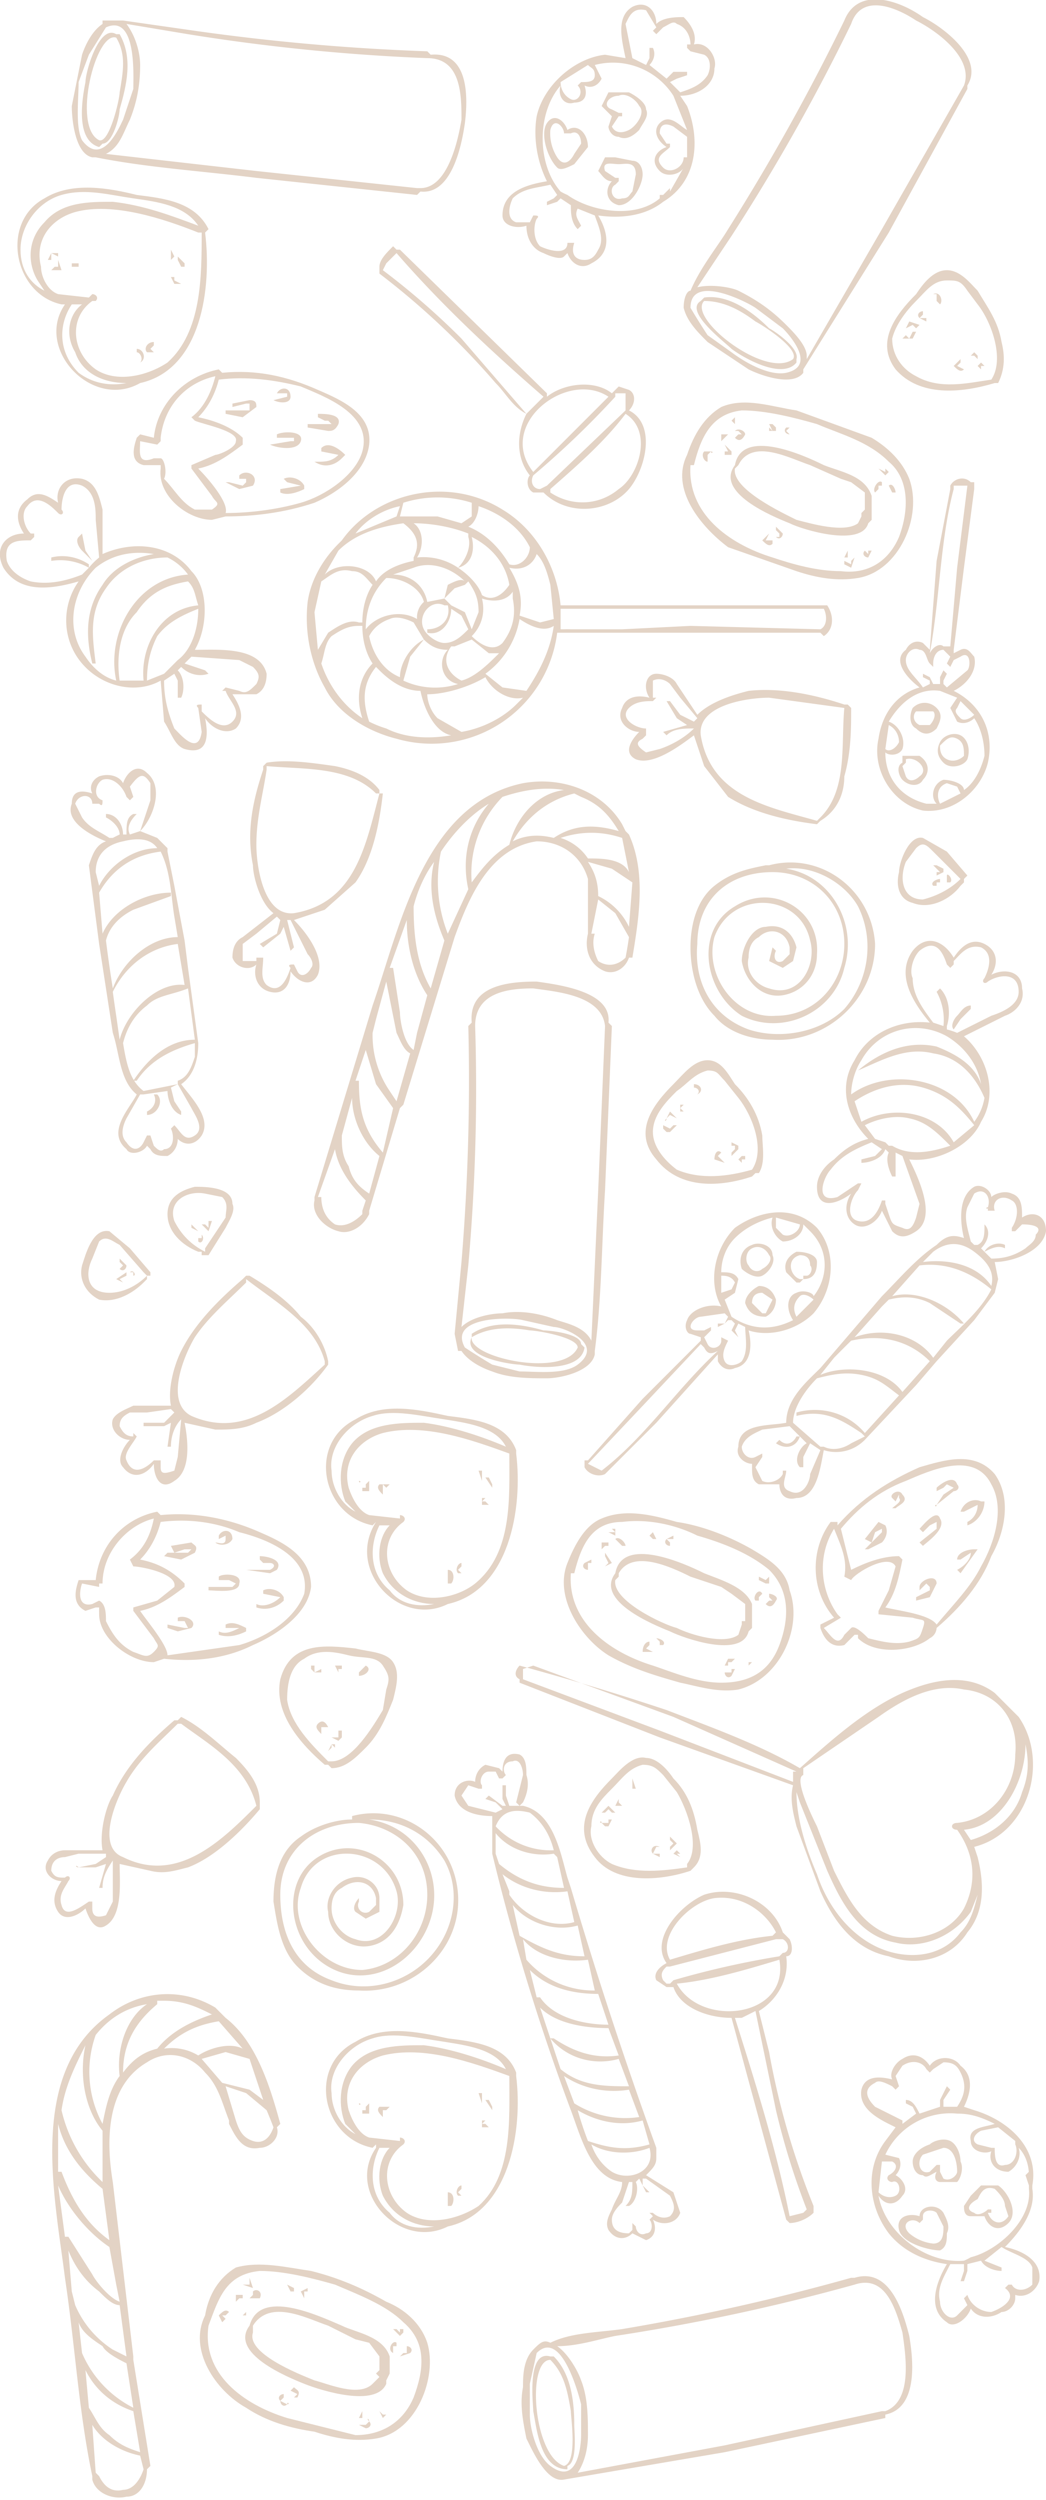 <svg width="306" height="731" fill="none" xmlns="http://www.w3.org/2000/svg"><path d="M299 356c0-3 0-6-3-7-2-1-5 0-6 1 0-2-3-4-5-3-5 3-4 11-3 15-3-1-5-1-8 2-6 4-11 10-16 15l-18 21c-4 4-10 9-10 16-5 1-14 0-14 7-1 3 2 5 4 5v1c0 2 0 4 2 5h6c0 2 1 5 5 4 6 0 7-9 8-14 3 1 8 1 12-3l15-16 6-7 11-12 6-8 1-4-1-5c5 0 14-3 15-9 0-5-4-6-7-4zm-62 75c0 2-2 7-6 5-3-1-1-4-1-6h-1v1c-1 2-4 3-6 2l-2-4 2-3v-1l-2 1c-2 1-4-1-4-3 1-3 4-4 6-5l8-1 5 5c-2 1-4 5-2 7h1v-3l2-4 3 2-3 7zm16-12c-5-6-13-8-20-6v1c8-2 13 1 19 5l1 1-4 2c-3 2-6 2-8 1h-1l-8-7c0-4 3-9 7-13 4-1 8-2 13-1s7 3 11 6l-10 11zm11-12c-5-7-17-8-24-5l4-5a396 396 0 015-5c9-2 17 0 23 6l-8 9zm13-15l-4 5c-5-7-15-9-23-6l8-9 2-2c4-1 8-1 12 1l9 6h1c-5-6-14-10-21-8l8-9c8-1 15 2 21 7-3 6-9 11-13 15zm13-16c-4-6-12-8-20-7l3-3c4-3 8-3 12 0s6 6 5 10zm13-15c0 2-2 3-3 4-3 2-6 3-10 3l-2-2c2-1 4-2 6-1v-1c-2-1-5 0-6 2l-1-1c2-2 3-5 1-7 0 3 0 5-2 6h-1l-1-1c-1-4-2-7-1-10l2-4c3-2 5 1 4 4-1 0 0 1 0 0v1h2c-1-3 2-5 5-3 2 1 2 5 0 8v1h1l2-2c4 0 6 1 4 3z" fill="#E3D3C5"/><path d="M233 420c-1 2-3 3-5 1l-1 1c3 2 6 1 7-2h-1zM36 229c-1-2-4-3-7-2-2 1-3 3-2 5-3-1-6-1-6 3-2 5 5 9 10 11-3 1-4 4-5 7l3 23 4 26c2 6 2 14 7 18-2 4-9 11-3 16 1 2 5 1 6-1l1 1c1 2 3 2 5 2 2-1 3-3 3-5 2 2 5 2 7-1 3-5-3-11-6-15 3-2 5-6 5-12l-3-22-1-8-3-16-2-10v-1l-3-3-5-2c4-4 7-13 2-17-3-3-6 0-7 3zm20 95c1 2 4 6 1 8s-4-1-6-3l-1 1c1 2 1 6-2 6-1 1-2 0-3-1l-1-3h-1l-1 2c-1 2-3 3-5 0-2-2-1-5 0-7l4-7h1l7-1c0 2 1 6 4 7v-1l-2-3-1-4 2-1 4 7zm1-20c-8 0-14 6-18 12h1c4-6 10-9 17-11v4c-1 3-2 6-5 7v1l-10 2c-4-3-5-8-6-14 1-4 3-8 7-11 3-3 7-3 12-5l2 15zm-3-16c-8-1-17 8-19 16l-1-7a431 431 0 01-1-7c4-8 11-13 19-14l2 12zm-3-20l1 6c-8 0-16 7-19 15a400 400 0 01-2-14c1-4 4-7 8-9l11-4v-1c-8 0-17 5-20 12l-1-12c4-7 10-11 18-12 3 6 3 13 4 19zm-5-20c-7 0-14 5-17 11l-1-4c0-5 3-8 8-9 4-1 8-1 10 2zm-2-19v5l-3 9-3 1c-1-2 0-4 2-6h-1c-2 1-2 3-2 6h-1c0-3-2-6-5-6v1c2 1 4 3 4 5a38 38 0 00-2 1h-1c-3-2-6-3-8-6l-2-4c1-3 5-3 5 0h2c1 1 1 0 1-1-3-1-2-5 0-6 3-1 6 2 7 5l1 1 1-1-1-3c3-4 4-4 6-1z" fill="#E3D3C5"/><path d="M45 320c1 2 0 4-2 5v1c3 0 5-4 3-6h-1zM290 285c2-3 2-7-2-9s-7 1-9 4c-3-5-8-7-12-2-5 7 0 15 5 21-9-1-18 3-22 11-5 8-2 17 4 23-4 1-7 3-10 6-3 2-5 5-5 8 0 7 6 5 10 2-2 3-2 7 1 9s7-1 8-4l3 6c2 2 4 2 7 0 6-4 1-15-2-21 8 1 18-4 21-11 5-8 2-19-5-25l12-6c3-1 6-4 5-8 0-5-5-6-9-4zm-21 67l-1 4c-1 3-2 4-4 3-3-1-3-1-4-4l-1-3v-1h-1c-1 3-3 7-7 6s-2-7 0-9l1-2h-1l-6 4c-7 2-4-6-2-8 3-4 7-6 12-8l3 2-2 2-4 1v1c2 0 6-1 7-4l1 1c-1 2 0 5 1 7h1v-7l2 1 5 14zm-8-17h-1l-1-1-3-1-3-4c4-2 9-3 13-2 5 1 8 4 12 8-6 2-12 3-17 0zm18-1c-5-9-18-11-27-6l-2-6c6-4 13-6 20-4s11 6 15 11l-6 5zm8-17c-2-6-8-9-13-11-9-2-17 2-23 7 7-3 14-7 22-5 7 1 12 6 15 13a16 16 0 01-3 7c-6-13-25-16-36-8 0-3 1-7 3-10 5-9 16-12 25-7 5 3 9 8 10 14zm11-27c0 4-5 6-8 7l-10 5a20 20 0 00-3-1v-1c1-3 1-8-2-11l-1 1a17 17 0 012 10l-3-1c-3-4-6-8-6-13-1-2 0-6 2-8 5-4 7 1 8 4l1 1 1-1v-1c2-2 4-5 8-4 4 2 2 7 1 9-1 1 0 2 1 1 3-2 9-3 9 3z" fill="#E3D3C5"/><path d="M284 294c-2 0-3 2-4 3s-2 3-1 4l2-3 3-3v-1zM17 147c-3-2-6-4-9-1-4 3-3 7-1 10-5 0-9 4-6 10 5 8 15 6 22 4-5 7-5 17 1 24s16 9 23 5l1 12c2 3 3 7 6 8 7 2 7-4 6-9 2 3 6 5 9 3 3-3 1-7-1-10h7c2-1 3-3 3-6-2-8-14-7-21-7 4-7 4-18-1-23-6-8-17-9-26-5v-13c-1-4-2-8-6-9-5-1-8 3-7 7zm53 46l4 2c2 2 2 3 1 5-2 2-3 3-5 2l-4-1-1 1h1c1 3 5 6 2 9s-7-1-9-3v-2c-1 0-2 0-1 1l1 7c-1 7-6 1-8-1-2-5-3-9-3-14l3-2 1 2v5h1c1-2 1-6-1-8l1-1c2 2 5 3 8 2l-1-1-6-2 2-2 14 1zm-18 0l-1 1-1 1-2 2-5 2c0-5 1-9 3-13 3-4 7-6 12-8 0 6-2 12-6 15zm6-16c-11 1-17 12-16 22h-7c-1-7 0-15 5-20 4-6 9-8 15-9 2 2 2 4 3 7zm-13-15c-6 1-12 4-15 9-5 7-5 15-3 23h1c-1-8-2-15 3-22 4-6 11-9 18-9a16 16 0 016 5c-15 1-24 17-21 31-4-1-7-4-9-7-6-8-4-19 3-26 5-4 11-5 17-4zm-21-20c4 2 4 7 4 10l1 11a21 21 0 00-3 3v-1c-3-2-7-3-11-2v1a17 17 0 0111 2l-2 2c-5 2-10 3-15 2-3-1-6-3-7-6-1-6 3-6 7-6l1-1v-1H9c-2-2-3-6-1-8 3-4 7 0 9 2 1 1 2 0 1-1 1 0 1 0 0 0 0-3 1-9 6-7z" fill="#E3D3C5"/><path d="M23 157c-1 1 0 3 1 4l3 3s1 0 0 0l-2-3-1-5-1 1zM283 565c5-6 5-14 3-22l-1-3c16-4 22-25 13-38l-7-7c-8-6-18-4-27 0-11 5-21 14-30 22-12-7-26-12-39-17a813 813 0 00-43-13c-1 1-2 3 0 4v1l41 16 39 14c-1 4 0 8 1 12l7 19c4 9 10 17 20 19 8 3 18 1 23-7zm16-41c-2 7-8 12-15 14l-2-3c11-1 18-14 18-25 1 5 1 9-1 14zm-106-18l-40-15v-2-1l3-1 41 15 36 16h-1v3l-39-15zm42 13v-2l22-15c7-5 16-10 25-8 10 1 16 9 15 19 0 10-7 19-17 20-2 0-2 2 0 2 5 7 6 15 2 23-4 7-13 10-21 8-9-3-13-11-17-19l-5-13c-1-2-7-14-4-15zm21 50c-8-4-14-12-17-21-3-7-6-16-6-24l1 3 8 20c4 9 9 19 20 21 8 2 17-2 22-9l2-5c-1 4-2 8-5 11-6 8-17 8-25 4zM100 158l-1 1c-4 4-8 10-9 17-1 9 1 18 5 25 4 8 13 13 21 15a37 37 0 0047-31h77l1 1c3-2 3-6 1-9h-78c-1-11-7-22-17-28-16-10-37-5-47 9zm17-10l-1 3-12 5c3-4 8-7 13-8zm30 40c-3 3-7 0-9-2 3-3 4-7 3-11 3 1 7 1 9-2v2c1 5 0 9-3 13zm-1 3c-3 3-7 7-11 8-4-2-6-6-3-10h1l5-2 5 4h3zm-22-15a6 6 0 00-2 5c-5-3-12-1-15 3 0-6 2-11 6-15 5 0 10 3 11 7zm7-5l-1 4-5 1c-1-5-5-8-10-8l6-2c5-2 11 0 15 4-1-1-3 0-5 1zm6 13c-2 2-4 4-7 4-2 0-5-2-6-4-2-4 2-9 6-7h1c1 4-2 7-6 7v1c4 1 7-3 7-7l3 2 2 4zm-1-5l-4-2-2-2 3-3 3-1 1-1c2 3 3 5 3 9l-2 5-2-5zm-22 2c2-1 5 0 7 1l3 5c-4 2-7 7-7 11-5-2-8-7-9-12 1-2 3-4 6-5zm6 11l4-5c2 2 4 3 7 3-3 3-2 9 3 10a22 22 0 01-16-1l2-7zm21-18c-1-3-4-6-7-8 4-1 5-5 4-9 6 3 10 8 11 14-2 3-5 5-8 3zm-7-8a18 18 0 00-12-3c2-3 2-8-1-10 5 0 11 1 16 3v1c1 3-1 7-3 9zm-35-5c5-5 12-7 19-8 4 3 5 6 3 10v1c-5 1-9 3-11 6-2-5-11-6-15-2l4-7zm-7 18l2-9c3-2 5-4 9-3 3 0 4 2 6 4-2 3-3 7-3 11h-1c-3-1-6 1-9 3l-3 5-1-11zm2 15c1-3 1-6 3-8 3-2 5-3 8-3h1c0 4 1 8 3 11-4 4-5 10-3 16-6-4-10-10-12-16zm19 19a30 30 0 01-5-2c-2-6-2-11 2-16l1 1c4 4 8 6 12 6 1 5 4 12 9 13-6 1-13 1-19-2zm38-7c-4 4-10 7-16 8l-7-4c-2-2-3-5-3-7 5 0 12-2 17-5 2 4 7 7 11 6l-2 2zm3-4l-7-1-5-4a25 25 0 0010-16c3 2 7 4 10 2-1 7-4 13-8 19zm87-24c1 2 1 5-1 6l-38-1-20 1h-14-1a34 34 0 00-2 0h-1v-3-3h77zm-80-7l1 10-4 1-6-2c1-5 0-9-3-14 4 1 7-1 8-4 2 2 3 5 4 9zm-6-11c0 3-3 6-6 5-3-5-7-9-12-11 2-1 3-4 3-6 6 2 12 6 15 12zm-17-13v4l-3 2-7-2h-11l1-4a33 33 0 0120 0zM284 141c-2-2-5-1-6 1v1l-4 21-2 26-2-2c-2-1-4 0-5 2-4 3 0 8 4 11-7 2-11 8-12 15-2 9 4 19 13 21 9 1 17-6 19-14 2-9-2-17-10-21 4-2 7-6 6-10-1-1-2-3-4-2l-2 1v-1l3-24 3-23v-1-1h-1zm-24 71c2 1 3 3 3 5-1 2-3 3-4 2l1-7zm21 20l-6 3c-1-2-1-5 2-6l3 1 1 2zm7-11c-1 4-3 8-6 10 0-2-4-3-6-3-3 1-4 5-2 7h-3c-8-2-12-8-12-15 1 1 4 1 5-1 1-3-1-7-4-8 3-5 8-10 15-9l5 2-2 3 2 4c2 1 4 0 5-1 2 3 3 7 3 11zm-3-12c-1 1-3 2-4 1s-2-2-1-3l1-2 4 4zm-4-17c3-2 3 3 2 4l-6 5-1-1v-1l1-2-1-1-1 2v2h-2l-1-2-2-1v1l2 1v1l-2 1c-2-3-5-5-5-8 0-2 2-4 4-3 2 0 2 3 3 4l1 1v-1c0-2 1-4 3-4l2 2-1 2 1 1 1-2 2-1zm-1-26l-2 23h-2c-1-1-3 0-4 2 3-16 3-33 7-48v-1h4l-3 24z" fill="#E3D3C5"/><path d="M274 207c-2-2-5-2-7 0-1 2-1 5 1 6 2 2 4 2 6 0 1-2 2-4 0-6zm-2 5h-3c-2-1-2-3-1-4h5c1 1 0 3-1 4zM269 221h-3-2v2c-2 1-1 4 0 5 2 2 5 2 6 0 2-2 2-5-1-7zm0 6c-1 1-3 2-4 0l-1-3 1-1a6 6 0 000-1c3-1 7 3 4 5zM281 215c-2-1-5 0-6 2s-1 4 1 6 6 1 7-1c1-3 0-6-2-7zm1 6c-1 1-3 2-5 1s-2-3-2-4c2-2 3-3 5-2s2 3 2 5zM171 429c1 2 4 3 6 2l15-15 18-20v2c1 2 3 3 5 2 5-1 5-7 4-11 6 2 14 0 19-5 6-7 7-18 1-25-7-7-17-5-24 0-6 6-8 16-4 23-4-1-9 1-10 4-1 2 0 4 1 4l3 1v1l-17 17-16 18h-1v1 1zm62-44c-1-2-1-4 1-6 1-1 3 0 4 1l-5 5zm-6-29l7 2c0 2-3 4-5 3l-2-2v-3zm-12 6c3-3 7-5 11-6-1 3 1 6 3 7 3 0 6-2 6-5l2 2c6 6 5 14 1 19 0-1-3-2-5-1-3 1-3 5-1 8-6 3-12 3-18-1l-2-5 3-2 1-4c-1-2-3-2-5-2 0-3 1-7 4-10zm-4 11c1 0 3 0 4 2l-1 2-3 1v-5zm-7 16c-4 0-1-4 1-4l7-1 1 1-1 2h-2v1l2-1 1-1h1l1 1-1 2 2 2-1-2 1-2 2 1c0 3 1 7-1 10-1 1-4 2-5 0s0-4 1-6l-2-1v1c0 2-3 3-4 1l-1-2 2-2v-1l-2 1h-2zm-15 21l16-17 1 1c1 2 2 2 4 1-12 11-21 25-34 35l-4-2 17-18z" fill="#E3D3C5"/><path d="M218 381c1 3 3 4 6 4 2-1 3-3 3-5-1-3-3-4-5-4-2 1-4 3-4 5zm5-3l3 2-2 4h-1l-3-3c0-2 1-3 3-3zM230 372l3 3h1l1-1c3 0 4-2 4-5 0-2-3-3-6-3-2 1-4 3-3 6zm4-5c2 0 3 1 3 3 1 1 0 3-1 3h-1v1h-1c-3-1-4-6 0-7zM217 371c1 1 4 3 6 2s4-4 3-6c0-3-4-4-6-3-3 1-4 4-3 7zm3-6c2-1 4 0 5 2 1 1 0 3-2 4-1 1-3 1-4-1-1-1-1-4 1-5zM225 253h-1c-5 1-10 2-15 6s-7 11-7 18 2 15 7 20c4 5 11 7 17 7 16 1 30-12 30-28-1-16-16-27-31-23zm26 12c5 10 3 22-4 30-7 7-19 9-28 6-11-4-16-14-15-25 0-13 9-21 22-21 12 0 21 9 21 21 0 11-8 21-20 21-12 1-21-12-18-23 5-14 25-13 28 1 2 7-3 17-12 14-4-1-7-5-6-9 0-3 1-5 3-6 3-3 8-2 9 3v2l-2 2c-2 1-3-1-2-3l-1-1-1 4 4 2 3-2 1-4c-1-4-4-7-9-6-4 0-7 6-7 10 1 6 6 11 12 10s10-6 10-12c1-13-13-21-24-14-12 7-9 25 2 32 12 6 27-1 30-14 4-13-4-27-17-29 8-1 17 4 21 11zM103 531v1c-5 0-11 2-15 5-6 4-8 11-8 19 1 6 2 14 7 19s11 7 18 7c16 1 30-12 29-28s-16-27-31-23zm27 13c5 9 3 21-5 29-7 7-18 10-28 6-11-4-15-14-15-25 0-13 10-21 23-21 11 1 20 9 20 21 0 11-8 21-19 22-12 0-22-13-18-24 4-14 24-13 28 1 2 7-4 17-12 14-4-1-7-5-7-9 0-3 1-5 3-6 4-3 9-2 10 3v2l-2 2c-2 1-4-1-3-3v-1c-1 1-2 3-1 4l3 2 4-2v-4c0-4-4-7-8-6-5 1-8 6-7 10 0 6 6 11 12 10s9-6 10-12c0-13-14-21-25-14s-9 25 3 32 26-1 30-14-4-27-18-29c9 0 17 4 22 12zM248 206h-1c-9-3-19-5-28-4-4 1-11 3-15 7l-6-9c-1-2-4-3-6-3-3 0-4 4-2 7-4-1-7 0-8 3-2 4 2 7 5 7-2 2-5 6-1 8 5 2 13-4 17-7l3 9 7 9c8 5 18 7 26 8l1-1c5-3 7-8 7-13 2-7 2-14 2-20l-1-1zm-55 13l-4 1c-3-2-3-3-1-4l1-1v-2c-3 0-8-3-5-6 2-2 5-2 7-2l1-1h-1v-5c2-1 4 0 5 1l3 4 5 6-1 1-4-2-3-4h-1l3 5 3 2-7 2 1 1c2-2 5-2 8-2-3 3-7 5-10 6zm47 20l-1 1c-14-4-31-7-34-25-1-9 14-11 20-11l22 3c-1 11 1 24-7 32zM77 224v1c-3 9-5 18-3 28 0 3 2 11 6 14l-9 7c-2 1-3 3-3 6 1 3 5 4 7 2-1 3 0 7 4 8s6-2 6-6c2 3 6 5 8 1 2-5-3-12-7-16l9-3 9-8c5-7 7-17 8-26h-1v-1c-3-4-8-6-13-7-7-1-14-2-20-1l-1 1zm13 55c1 1 2 3 1 4-1 2-3 3-4 1l-1-2c-1 0-2 0-1 1-1 3-3 8-7 5-2-2-1-5-1-8h-2v1h-4v-5l4-3 6-5 1 1-1 4-5 3 1 1 5-4 1-2 2 7 1-1-2-8h1l5 10zm20-47h1c-4 15-7 32-25 35-9 1-11-14-11-20 0-8 2-15 3-22v-1c11 1 24 0 32 8zM72 373l-1 1c-7 6-14 13-18 21-2 4-4 11-3 16H39c-2 1-5 2-6 4-1 3 2 6 5 6-2 2-4 6-2 8 3 4 7 2 9-1 0 4 2 8 6 5 5-3 4-12 3-17l9 2c4 0 8 0 12-2 8-3 16-10 21-17v-1c-1-5-4-10-8-13-4-5-10-9-15-12h-1zm-20 53l-1 4c-3 1-4 1-4-1v-2h-2c-2 2-6 5-8 0-1-2 2-5 3-7l-1-1v1c-2 0-3-1-4-3 0-2 1-3 3-4h5l7-1 1 1-3 3h-6v1h6l2-1-1 7h1c0-3 1-6 3-8l-1 11zm43-28v1c-11 10-23 22-39 15-8-4-2-18 1-23 4-6 10-11 15-16v-1c9 7 20 13 23 24zM52 503h-1c-7 6-14 13-18 22-2 3-4 11-3 16H19c-2 0-4 1-5 3-2 3 1 6 4 6-2 3-3 6-1 9s6 1 8-1c1 3 3 7 6 5 5-3 4-13 4-18l9 2c4 1 7 0 11-1 8-3 16-11 21-17v-1-1c0-5-3-9-7-13-5-4-10-9-16-12l-1 1zm-19 53l-2 4c-3 1-4 0-4-2v-2h-1c-3 2-7 5-8 1-1-3 1-5 2-7 1-1 0-2-1-1-2 0-3 0-4-2 0-3 2-4 4-4l4-1h8v1l-3 2-5 1c-1-1-1 0 0 0h5l3-1-2 7h1c0-3 1-5 3-8v12zm42-28c-10 10-23 23-39 15-8-3-2-17 1-22 4-7 10-12 15-17h1c8 6 19 12 22 24zM185 2c-5 3-3 10-2 15l-6-1c-9 1-18 9-20 18-1 6 0 13 3 19-6 1-13 3-13 10 0 3 4 4 7 3 0 4 2 7 5 8 2 1 5 2 6 1l1-1c1 3 4 5 7 3 6-3 5-9 2-14 7 1 14 0 19-4 10-6 11-18 7-28l-2-3c5 0 10-3 10-8 1-3-2-8-6-7 1-3-1-6-3-8-2 0-6 0-8 2 0-4-3-7-7-5zm-21 22l8-5c1 1 2 1 2 3s-2 2-4 2l-1 1c2 2 0 5-2 4s-3-3-3-5zm11 49c-1 2-2 3-4 3-3 0-4-2-3-5h-2c0 4-6 2-8 1-2-2-2-6-1-8 1-1 0-1-1-1l-1 2h-4c-3-1-2-5-1-7 3-3 7-3 11-4l2 3-1 1-2 1v1l3-1 1-1 3 2c0 2 0 5 2 7l1-1c-1-2-2-3-1-5l5 2c1 3 3 7 1 10zm26-27h-1c0 3-4 5-6 3-3-3 0-4 2-6v-1h-1l-2-3c0-3 2-3 4-2l4 3v6zm-4-18l4 10c-2-1-5-5-8-2-2 2-1 5 2 7-3 1-5 4-2 7 2 2 6 1 7-1l-4 7v-1s0-1 0 0l-2 2h-1v1c-7 6-20 4-27-1a16 16 0 01-2-1c-7-8-7-23 0-31-1 3 1 6 4 5 3 0 4-2 3-5 2 1 4 0 5-2l-2-4a21 21 0 0123 9zm-8-25l3 5-1 1 1 1 2-2c2-1 3-2 4-1 3 1 4 4 4 6h-1v1l1 1 4 1c2 1 2 4 1 6-2 3-5 4-8 5l-3-3 2-1 3-1v-1h-4l-2 2-5-4c1-1 2-3 1-5h-1v3l-1 2-4-2-2-10c1-2 2-5 6-4z" fill="#E3D3C5"/><path d="M177 46l-2 4c1 1 2 3 4 3-2 2-2 6 2 7 4 0 7-6 7-9 0-2-1-4-3-4l-5-1h-3zm4 2c2 0 5-1 5 3l-1 5c-1 1-1 2-3 2-3 1-4-3-2-4l1-1v-1h-1l-3-2c-1-3 2-2 4-2zM160 36c-2 3 0 10 3 13 1 1 3 0 5-1l4-5c0-4-3-7-6-5-1-3-4-5-6-2zm5 3h2c2-1 3 1 3 3l-2 3c-1 2-3 4-5 1a13 13 0 01-2-8c1-4 4-1 4 1zM178 27l-2 4 3 3-1 3c0 1 1 3 3 3 2 1 4 0 6-2 1-2 3-4 2-6 0-2-3-4-5-5h-6zm9 4c2 2-1 6-3 7s-4 1-5-1l2-3h1v-1h-1l-2-1c-3-1-1-4 2-4 2-1 5 1 6 3zM252 611c-1 6 6 9 10 11l-3 4c-6 8-5 19 1 27 4 5 10 8 17 9-3 5-6 13 0 17 2 2 6-1 7-4 2 3 6 3 9 1 2 0 4-2 4-4v-1c3 1 6-1 7-4 1-6-5-9-10-10 5-5 9-11 8-17v-1c2-11-7-19-17-22l-3-1c2-4 3-9-1-12-2-3-7-3-9 0-2-3-5-4-8-2-2 1-4 4-3 6-4-1-8-1-9 3zm5 30l1-9h3c2 1 1 3-1 4-1 1 0 2 1 2 2-1 3 3 1 4s-4 0-5-1zm45 22v5c-2 2-5 2-6 0h-1l-1 1c4 3-1 6-4 7-3 0-6-2-7-5l-1 1 1 2-3 3c-2 2-5-1-5-4-1-4 1-7 3-11h4v2l-1 3h1l1-3v-2l4-1c1 2 4 3 6 3v-1l-5-2 5-4c3 2 8 3 9 6zm-5-37v1c1 2 0 6-3 6-3 1-3-3-3-5h-1l-4-1c-2-1-1-3 1-4l5-1 5 4zm-17-8c4 0 7 1 11 3-3 1-8 1-7 5 0 3 4 4 6 3-1 3 1 6 5 6 2-1 4-4 3-7 2 2 3 5 3 8v-1l-1 1 1 3v1c1 9-9 18-17 20a15 15 0 01-2 1c-11 1-23-8-25-19 2 3 5 3 7 0 2-2 0-5-2-6 1-1 2-3 1-5l-4-1a21 21 0 0121-12zm-24-9c1-1 3 0 5 1l1 1 1-1-1-3 2-3c3-2 6-1 7 1l1 1 1-1 3-2c3 0 4 1 5 3 2 4 1 7-1 10h-4v-2l2-3-1-1-2 4v2l-6 2c-1-2-2-4-4-4v1l2 1 1 2-4 3v-1l-8-4c-2-2-4-5 0-7z" fill="#E3D3C5"/><path d="M282 645c0 1 0 3 2 3h4c1 3 4 5 7 2s0-9-3-11h-5l-3 3-2 3zm4-2c1-2 2-4 5-3 1 1 3 3 3 5l1 3c-2 3-5 2-6-1h1v-1h-1c-1 1-3 2-4 1-3-1-1-3 1-4zM263 652c1 4 9 6 12 6 2-1 2-3 2-5 1-2 0-4-1-6-2-3-7-2-7 1-3-1-7 0-6 4zm6-2l1-1v-1c0-2 3-2 4-1l2 4c0 2 0 5-3 5a13 13 0 01-7-3c-3-3 1-5 3-3zM267 632c0 2 1 4 3 4 1 1 2 0 4-1-1 2 0 3 1 3h5c1-1 2-4 1-6 0-2-1-5-3-6s-5 0-6 1c-3 1-5 3-5 5zm9-4c3 0 4 4 4 7 0 1-2 3-4 2l-1-2v-1-1h-1l-2 2c-3 1-4-3-2-5l6-2zM115 72c-2 2-4 4-4 6v2a226 226 0 0134 32c3 3 5 7 9 9-3 6-3 13 1 18-1 1-1 4 1 5h3c7 7 19 6 25-1 5-6 8-19 0-23 2-2 2-5 0-6l-3-1-2 2c-5-4-14-3-19 1v-1l-43-42h-1l-1-1zm66 71c-6 5-14 5-20 1v-1c8-7 16-14 22-22 8 5 4 18-2 22zm2-28v5l-23 22-2 1c-2 0-3-2-2-4a260 260 0 0024-23v-1h3zm-5 1l-22 22c-11-14 10-30 22-22zm-19 0l-1 1-4 4-19-22a217 217 0 00-23-20l1-2 3-3c13 15 28 29 43 42zM231 650c2 0 5-1 7-3v-1-1a226 226 0 01-13-45l-3-12c5-3 9-9 8-16 2 0 2-3 1-5l-2-2c-3-9-14-14-23-11-7 3-16 13-11 20-2 1-4 3-3 5l3 2h2c2 6 10 9 17 9l16 59 1 1zm-22-95c8-1 15 4 18 10l-1 1c-10 1-20 4-30 7-4-7 6-17 13-18zm-15 24c-1-2 0-3 1-4h1l31-8h2c2 1 2 4 0 4l-1 1a261 261 0 00-31 7l-1 1h-1l-1-1zm4 1c10-1 20-4 30-7 3 17-23 20-30 7zm17 10h2l4-2 6 29a217 217 0 009 29l-1 1-4 1c-4-20-10-39-16-58zM147 518l-1-1-4-1c-2 1-3 3-3 5-2-1-6 0-6 4 1 5 7 6 11 6v11c6 25 14 51 23 75 3 8 6 20 15 21 0 3-2 5-3 8-1 2-2 4-1 6 2 3 5 3 7 1l4 2c3-1 3-4 2-6 3 2 7 1 8-2l-2-6-8-5c2-2 3-3 3-5v-2-1a1335 1335 0 01-25-76l-1-3c-2-7-4-19-13-21h-1l1-1c1-2 2-5 1-8 0-2 0-5-2-6-4-1-5 2-5 5zm49 124c1 2 2 4 0 6-2 1-4 0-5-1h-1l1 1-1 1c1 1 1 4-1 4-2 1-3-1-3-2l-1-1v2l-1 1c-3 0-5-1-5-4 0-2 2-4 3-5l2-6h1c0 3 0 5-2 7h1c2-1 3-5 2-7l1-1 2 4h1l-2-2v-2h1l7 5zm-17-7c-3-2-5-5-6-8 5 3 12 3 17 1 2 7-6 10-11 7zm11-8s-1 0 0 0c-7 2-12 1-18-1a101 101 0 01-3-9c5 3 12 5 19 3l2 7zm-3-8a28 28 0 01-19-4l-3-8c6 4 13 5 19 4l3 8zm-3-9c-7 0-14 0-20-5l-3-9c5 6 13 8 20 6l3 8zm-3-9c-7 1-13-1-19-5h-1l-3-9c5 5 14 6 20 6l3 8zm-3-9c-7 0-16-2-20-8h-1l-2-8c5 5 12 7 20 7l3 9zm-4-10a26 26 0 01-20-9l-1-6c4 5 12 7 19 6l2 9zm-3-10c-7 0-12-2-19-6l-2-9c4 5 12 8 19 6l2 9zm-3-10c-7 2-15-2-19-8v-1l-2-5c5 4 12 6 19 5l2 9zm-3-10c-7 0-13-2-19-7l-1-3v-1-5c4 5 11 7 17 6l1 1 2 9zm-10-22c4 3 6 7 7 11a22 22 0 01-17-7c2-5 6-5 10-4zm-2-11l-2 8 1 1h-3l-1-3v-3h-1v4l1 2h-1l-4-3-1 1 3 1 2 2-2 1-8-2-2-3 2-3 3 1h1v-1c-1-1 0-4 2-4h2l1 2h1l1-1c-1-1-1-4 2-4 2-1 3 2 3 4zM153 229c-29 6-36 42-44 65l-17 56v1c-1 4 3 8 7 9 3 1 7-1 9-5v-1l9-30 1-1 15-49c4-11 10-26 24-28 7 0 13 4 15 11v16c-1 4 0 9 5 11 3 1 6-1 7-4h1c2-12 4-25-1-36l-1-1-1-2c-6-10-18-14-29-12zm-47 125v1c-2 2-5 4-8 3-3-2-4-5-4-8h-1l5-14c1 6 5 11 9 15l-1 3zm5-16l-3 11c-3-2-5-4-6-8-2-3-2-6-2-9l3-11c0 6 3 13 8 17zm4-14l-3 13c-6-7-7-13-7-21h-1l3-9 3 10 5 7zm5-16l-4 14-2-3a29 29 0 01-5-17l1-4 3-11 3 15c1 2 2 5 4 6zm2-6l-1 5c-3-2-4-9-4-11l-2-13h-1l5-14c0 8 2 16 6 22l-3 11zm8-27l-4 14c-4-7-5-15-5-24 1-4 3-9 6-13-2 8 0 16 3 23zm1-2a42 42 0 01-2-24c4-6 9-11 14-14-6 7-8 16-6 25l-6 13zm52 7c-2 2-5 3-8 1-1-2-2-5-1-8h-1l2-10 5 4 4 7a117 117 0 01-1 6zm2-22l-1 13a19 19 0 00-9-9c0-4-1-7-3-10l7 2 6 4zm-3-13l2 10c-2-4-8-4-12-4a15 15 0 00-8-6c6-2 12-2 18 0zm-12-12c5 2 8 5 11 10-7-2-13-2-19 2-4-1-8-1-12 1 4-7 10-12 18-14l2 1zm-5-2c-8 1-14 8-16 16-5 3-8 7-11 11a32 32 0 019-25c6-2 12-3 18-2zM32 589c-24 17-16 53-13 77 3 20 4 39 8 58v1c1 4 6 6 10 5 4 0 6-4 6-8l1-1-5-31v-1l-6-51c-2-12-2-28 10-35 6-4 13-2 17 3 4 4 5 9 7 14v1c2 4 4 8 9 7 3 0 6-3 5-6l1-1c-3-11-7-24-16-31l-1-1-2-2c-10-6-22-5-31 2zm10 133c-1 3-3 6-6 6-4 1-6-2-7-4l-1-1-1-14c3 5 9 8 14 9l1 4zm-3-17l2 12c-3-1-6-2-9-5-3-2-4-5-6-8l-1-11c3 6 8 10 14 12zm-2-14l2 13a32 32 0 01-15-16l-1-9c1 3 4 5 7 7 1 2 5 4 7 5zm-2-17l2 15-4-2a29 29 0 01-11-13l-1-4-1-12c2 5 5 9 9 12 2 2 4 4 6 4zm-1-6l1 5c-3-1-7-6-8-8l-7-11h-1l-2-15c3 7 9 14 15 18l2 11zm-4-28l2 15c-7-5-11-12-14-20h-1v-14c2 8 7 14 13 19zm0-2a42 42 0 01-12-21c1-7 4-13 7-19-2 9 0 19 5 25v15zm50-16c-1 3-3 5-6 4s-4-3-5-6l-3-10 6 2 6 5a136 136 0 012 5zm-7-20l4 12-4-3-8-2-6-7 7-2 7 2zm-9-11l7 8c-4-2-10 0-13 2a15 15 0 00-10-2c5-5 10-7 16-8zm-16-6c6 0 10 2 14 4-6 2-12 5-16 10-4 1-7 3-10 7 0-9 4-15 10-20v-1h2zm-5 1c-6 4-9 13-8 21-3 4-4 9-5 14a32 32 0 01-2-26c4-5 9-8 15-9zM176 444c-5 2-8 8-10 13-4 10 4 22 12 27 7 4 14 6 21 8 5 1 11 3 17 2 12-3 19-18 15-29-1-6-6-9-11-12-7-4-15-7-22-8-7-2-15-4-22-1zm28 5c7 2 15 5 21 10 6 6 6 14 3 22s-9 11-17 11c-7 0-14-3-20-5-13-4-25-13-24-27h1c2-8 5-15 14-15 8-1 16 1 22 4z" fill="#E3D3C5"/><path d="M180 460c-6 8 11 15 16 17 4 2 21 8 23 0l1-1v-2-5c-2-5-9-7-14-9-6-3-24-11-26 0zm22 1l9 3 3 2 4 3v5h-1v1l-1 3c-4 3-14 0-18-2-4-1-19-8-18-14l1-1v-1c4-7 15-2 21 1zM214 488v1h-2c0 1 1 2 2 1l1-2h-1zM213 485l-1 2h1v-1h1l1-1h-2zM219 486v1l-1-1c0-1 0-1 0 0l1 1 1-1h-1zM180 450l1 1 1 1h-2 3c0-1-2-3-3-2zM176 451v2l1-1h1v-1h-2zM179 447l1 1h-2l2 1v-2h-1zM177 455l1 2-1 1 2-1-2-3v1zM171 457c-1 1 0 2 1 2s1 0 0 0v-2h1v-1l-2 1zM190 449l1 1h-1 2l-1-2-1 1zM195 450c-1 1 0 2 1 2v-1l-1-1h2v-1l-2 1zM192 479l1 1v1h-1 2c1-1-1-2-2-2zM188 483h3l-2-1 1-1v-1c-1 0-2 1-2 3zM225 466v1l1 1h-1l-1 1c1 1 2 1 3-1 1-1-1-2-2-2zM221 468h1v-1l1-1c-1-2-3 1-2 2zM224 462l-2-1v1l2 1h1v-2l-1 1zM211 119c-5 3-8 8-10 14-5 10 4 21 12 27l20 7c6 2 12 3 18 2 12-2 19-18 15-29-2-5-6-9-11-12l-22-8c-7-1-15-4-22-1zm28 5c7 3 15 5 21 11 6 5 6 14 3 22-3 7-9 11-17 10-7 0-14-2-20-4-13-4-25-13-24-27h1c2-8 5-15 14-16 7 0 15 2 22 4z" fill="#E3D3C5"/><path d="M215 136c-6 8 11 15 16 17 4 2 21 7 23 0l1-1v-3-4c-2-6-9-7-14-9-6-3-24-11-26 0zm22 0l9 4 3 1 4 3v5l-1 1v1l-1 2c-4 3-14 0-18-1-4-2-19-9-18-15l1-1c4-8 15-2 21 0zM249 164v1l-2-1v1l2 1 1-3-1 1zM248 161l-1 2h1v-2h2-2zM254 161v1l-1-1c-1 1 0 2 1 2l1-2h-1zM215 126h1l1 1h-1l-1 1c1 1 2 1 3-1 0-1-2-2-3-1zM211 127v2l1-1 1-1c0 1 0 0 0 0h-2zM214 123l1 1h-2 2v-2l-1 1zM212 130l1 2h-1v1h2v-1l-2-2s-1 0 0 0zM206 132c-1 1 0 3 1 3v-1-1l1-1c0 1 1 0 0 0h-2zM225 124l1 2-1-1v1h2v-1l-1-1h-1zM230 125c-1 1 0 2 1 2l-1-1 1-1h1-2zM227 155l1 1v1h-1c1 1 2 0 2-1l-2-2v1zM223 158c1 1 2 2 3 1v-1h-2l1-2-2 2zM260 142l1 2h-2 3c0-1-1-3-2-2zM256 144l1-1v-1h1v-1c-1-1-3 2-2 3zM259 137v1l-2-1s-1 0 0 0l2 2 1-1-1-1c0-1 0 0 0 0zM69 663c-5 3-8 8-9 14-5 10 3 22 12 27 6 4 13 6 20 7 6 2 12 3 18 2 12-2 18-18 15-28-2-6-7-10-12-12-7-4-14-7-22-9-7-1-15-3-22-1zm29 5c7 3 15 6 20 11 7 6 6 14 3 22-3 7-9 11-17 11l-20-5c-13-4-25-13-23-27 3-8 5-15 15-16 7 0 15 2 22 4z" fill="#E3D3C5"/><path d="M73 680c-6 8 11 15 16 17s21 7 24 0v-1l1-2v-5c-2-6-10-7-14-9-7-3-24-11-27 0zm23 0l8 4 4 1 3 4v4l-1 1 1 1-2 2c-4 4-13 0-17-1-5-2-20-8-18-14v-2c5-8 16-2 22 0zM108 708l-1 1h-1-1l2 1c1 0 2-1 1-2 0-1-1-1 0 0zM106 705l-1 2h1v-2h0zM113 706h-1l-1-1 1 2 2-2-1 1zM74 670v1h0l-1 1h3c1-2-1-3-2-2zM69 671v2l1-1h1v-1h-2zM73 667v1h-1-1l3 1-1-3v1zM70 674l2 2-1 1c-1 0-1 0 0 0h1v-1l-2-2zM64 677l1 2 1-1-1-1h1l1-1c-1-1-2 0-3 1zM84 668l1 2h-2 3v-1l-2-1s-1 0 0 0zM88 670l1 2v-1-1h1v-1l-2 1zM85 699l2 1-1 1h-1 2c1-2 0-2-1-3l-1 1zM82 702c0 1 1 2 2 1 1 0 0-1 0 0l-2-1 1-1v-1c-1 0-2 1-1 2zM119 686c-1 0-1 0 0 0v2h-1l-1 1 3-1c1-1 0-2-1-2zM115 688v-1-1h1v-1c-1-1-3 2-1 3zM117 681v1l-1-1h-1l2 2 1-1v-1h-1zM197 317c-6 6-12 14-5 22 7 9 19 8 28 5l1-1h1c2-3 1-8 1-11-1-6-4-11-8-15-2-3-4-7-8-7s-7 4-10 7zm15-1l4 5c4 5 8 15 4 21-7 2-15 3-22 0-4-3-7-7-7-11 0-5 4-9 7-12 3-2 5-5 9-6 3 0 3 1 5 3z" fill="#E3D3C5"/><path d="M214 335h1v1l-1 1v1l2-2v-1l-2-1v1zM209 339l3 1-1-1-1-1 1-1c-1-1-2 0-2 2zM217 338l-1 1 1 1c1 0 1 0 0 0v-1h1v-1h-1zM197 329l-1 1-2-1v1l1 1h1l2-2h-1zM196 325l-1 2c-1 1 0 1 0 0l1-1 2 1-2-2zM199 325h1l-1-1 1-1h-1v2zM203 317v1c1 0 2 1 1 2 0 0 0 1 0 0 2-1 1-3-1-3zM179 520c-6 6-12 14-5 23 6 8 19 7 28 4l1-1c3-3 2-7 1-11-1-6-3-11-7-15-2-3-5-6-8-6-4-1-8 4-10 6zm15-1l4 5c3 5 7 16 3 21v1c-7 1-15 2-22-1-4-2-7-7-6-11 0-5 3-8 6-11s5-6 9-7c3 0 4 1 6 3z" fill="#E3D3C5"/><path d="M196 538l1 1-1 1v1l2-2-1-1-1-1v1zM191 542l2 1v-1h-2l1-2h1c-2-1-3 1-2 2zM198 541l-1 1 2 1-1-1h1l-1-1zM178 532v1h-2c0-1-1 0 0 0l1 1h1l1-2h-1zM178 528l-2 2h1l1-1 1 1h1l-2-2zM180 528h2l-1-1v-1l-1 2zM185 520v3h1l-1-3zM104 482c-9-1-19-2-22 9-2 10 6 19 13 25h1l1 1c4 0 7-3 10-6 4-4 6-9 8-14 1-4 2-8 0-11s-7-3-11-4zm9 12l-1 6c-3 5-9 15-15 15h-1c-5-5-11-11-12-18 0-5 1-10 5-12 4-3 9-2 13-1s8 0 10 3 2 4 1 7z" fill="#E3D3C5"/><path d="M99 506v2h-2c0-1 0 0 0 0l2 1 1-1v-2h-1zM93 504c-1 1 0 2 1 3v-2h2c-1-2-2-2-3-1zM98 510h-1l-1 2 1-1v-1l1 1v-1zM94 488l-2 1v-2h-1v1l1 1h2v-1zM96 486h-2 2v2c0 1 0 1 0 0v-2zM98 487l1 2s1 0 0 0v-1h1v-1h-2zM107 487s-1 0 0 0l-2 2v1c2 0 4-2 2-3zM268 86c-6 6-12 14-6 22 7 8 19 7 29 4h1c2-4 2-8 1-12-1-6-4-10-7-15-2-2-5-6-9-6s-7 4-9 7zm15-1l3 4c4 5 8 16 4 22-7 1-15 3-22-1-4-2-7-6-7-11 1-4 4-8 7-11s5-6 9-6c3 0 4 0 6 3z" fill="#E3D3C5"/><path d="M284 104h1l1 1-1 1c-1 0-1 0 0 0l1-1v-1l-1-1-1 1zM279 107c1 1 2 2 3 1 0 0 0-1 0 0l-2-1 1-1v-1l-2 2zM287 106l-1 1 2 2-1-1v-1h1l-1-1zM267 97l-1 2-1-1-1 1h3l1-2h-1zM266 94l-1 2 2-1 1 1 1-1-3-1zM269 93l2 1v-1h-2l1-1v-1c-1 0-2 1-1 2zM273 86h1v2l1 1c1-1 0-4-2-3zM104 415c-14 7-10 28 5 31l1-1c-9 14 7 31 21 24 18-4 22-28 20-44v-1c-3-8-12-9-20-10-9-2-19-4-27 1zm23 54c-5 1-10 0-13-4-6-5-6-13-3-19h3c-3 3-4 9-2 14 3 6 9 9 15 9zm12-6c-5 4-14 6-20 2-7-5-8-15-1-20 1-1 0-2-1-2v1l-9-1c-3-1-5-5-6-8-2-8 3-14 10-16 12-3 26 2 37 6 0 13 1 29-10 38zm-9-48c6 1 15 2 18 8-7-3-16-6-24-7-7 0-16 0-21 6-4 5-4 12-2 17l3 3c-4-2-7-7-7-12-1-7 5-14 12-16 6-2 14 0 21 1z" fill="#E3D3C5"/><path d="M107 434v1h-1v1h2v-3l-1 1zM105 431v2c0 1 1 0 0 0v-2h3-3zM111 434c-1 1 0 2 1 3v-3l1 1 1-1h-3zM142 432l2 3h-1c-1 0-1 0 0 0h1v-1l-1-2h-1z" fill="#E3D3C5"/><path d="M140 430l1 3v-1-2h3-4zM141 438v2h2l-1-1h-1l1-1h-1zM131 460v3h1c1-1 1-4-1-4v1zM134 460h1l-1-1 1-1v-1c-1 0-2 2-1 3zM104 597c-14 7-10 28 5 31l1-1v1c-9 13 7 30 21 23 18-4 22-28 20-44v-1c-3-8-12-9-20-10-9-2-19-4-27 1zm23 54c-5 1-10 0-13-4-6-5-6-13-3-19h3c-3 3-4 9-2 14 3 6 9 9 15 9zm13-6c-6 4-15 6-21 2-7-5-8-15-1-20 1-1 0-2-1-2v1l-9-1c-3-1-5-5-6-8-2-8 3-14 10-16 12-3 26 2 37 6 0 13 1 29-9 38zm-10-48c6 1 15 2 18 8-7-3-16-6-24-7-7 0-16 0-21 6-4 5-4 12-2 17l3 3c-4-2-7-7-7-12-1-7 5-14 12-16 6-2 14 0 21 1z" fill="#E3D3C5"/><path d="M107 616v1h-1v1h2v-3l-1 1zM105 613v2c0 1 1 0 0 0v-2h3-3zM111 616c-1 1 0 2 1 3v-2h1l1-1h-3zM142 614l2 3h-1c-1 0-1 0 0 0h1v-1l-1-2h-1z" fill="#E3D3C5"/><path d="M140 612l1 3v-1-2h3-4zM141 620v2h2l-1-1h-1l1-1h-1zM131 642v3h1c1-1 1-4-1-4v1zM134 642h1l-1-1 1-1v-1c-1 0-2 2-1 3zM263 255c-1 4 0 8 4 9 5 2 11-1 14-5l1-1v-1l1-1-6-7-7-4c-4-1-7 7-7 10zm10-6l8 8c-3 3-7 5-11 6-6 0-7-6-5-11l3-4c2-2 3-1 5 1z" fill="#E3D3C5"/><path d="M277 256v2h1c1-1-1-3-1-2zM273 259h1v-1h1v-1c-1 0-3 1-2 2zM273 253l2 2h-1v1l2-1v-1l-2-1h-1zM57 347c-4 1-8 3-8 8s4 9 9 11h1v1h2l5-8c1-2 3-5 2-7 0-5-8-5-11-5zm9 9l-6 9v1c-4-2-7-5-9-9-2-6 4-9 9-8l5 1c2 2 1 4 1 6z" fill="#E3D3C5"/><path d="M59 361v1h-1v1c1 1 2-1 1-2zM56 358v1l2 1-2-2zM61 357v2l-1-1h-1l2 2 1-3h-1zM24 370c-1 4 1 8 5 10 5 1 10-2 13-5l1-1v-1h1v-1l-6-7-6-5c-5-1-7 7-8 10zm11-6l7 8 1 1c-3 3-7 5-11 5-7 0-7-6-5-10l2-5c2-2 4 0 6 1z" fill="#E3D3C5"/><path d="M38 372h1v1s0 1 0 0c1 0 0-2-1-1zM34 374l2 1c0-1 0-1 0 0l-1-1 2-1v-1l-3 2zM35 369l1 1-1 1c0-1 0 0 0 0 1 1 2 0 2-1l-2-2v1zM138 299l-1 1a644 644 0 01-2 69l-2 21 1 5h1c2 3 6 5 9 6 5 2 11 2 16 2 4 0 13-2 14-7v-1c2-15 2-31 3-47l2-48-1-1c1-9-14-11-21-12-8 0-20 1-19 12zm31 100c-4 3-12 2-17 2l-8-2a186 186 0 01-8-5c-5-9 13-9 17-8l9 2c3 0 15 5 7 11zm-13-110c7 1 20 2 21 11l-2 48-2 44c-2-4-7-5-10-6-5-2-11-3-16-2-3 0-9 1-12 4l2-18a584 584 0 002-70c0-10 10-11 17-11z" fill="#E3D3C5"/><path d="M138 390v1c-3 6 12 8 14 8 5 1 18 2 19-5l-1-1c0-3-9-4-11-4-7-2-15-3-21 1zm17-1c2 0 14 2 14 5-4 9-32 3-31-3 5-3 11-3 17-2zM247 6a638 638 0 01-34 61c-3 5-8 11-11 18-1 0-2 2-2 5 1 4 4 7 7 10l12 8c4 2 13 5 16 1v-1l25-40 23-42v-1c5-8-7-17-13-20-7-5-19-9-23 1zm-17 103c-5 1-12-3-16-6l-7-5a194 194 0 01-5-8c0-10 16-2 19 0l8 6c2 2 10 11 1 13zM268 6c6 3 17 11 14 19l-24 42-22 38v-1c0-3-4-7-6-9-4-4-8-7-14-10-2-1-8-2-12-1l10-15a582 582 0 0035-62c3-9 13-5 19-1z" fill="#E3D3C5"/><path d="M206 87l-1 1c-5 3 7 12 9 14 4 3 15 9 19 4v-1c1-3-6-8-8-9-5-5-12-10-19-9zm15 7c2 1 13 8 11 11-8 6-31-12-26-17 6 0 11 3 15 6zM250 666h-1a639 639 0 01-67 15c-7 1-15 1-21 4-2-1-3 0-5 2-3 3-3 8-3 11-1 5 0 10 1 15 2 4 6 13 11 12l47-8 47-10v-1c10-2 8-17 7-23-2-8-6-20-16-17zm-89 55c-4-3-6-11-6-15v-9l2-9c7-7 12 11 13 15v9c0 3-1 15-9 9zm103-39c1 7 3 20-5 23h-1l-46 10-43 8c2-3 3-7 3-11 0-5 0-11-2-16-1-3-4-8-7-10 6 0 12-2 17-3a600 600 0 0070-15c9-3 12 7 14 14z" fill="#E3D3C5"/><path d="M162 689h-1c-7-2-5 14-5 16 1 5 2 17 10 17v-1c3-1 2-10 2-12 0-7-1-15-6-20zm5 16c0 2 2 15-2 16-9-3-11-31-4-31 4 4 5 9 6 15zM126 16l-1-1a643 643 0 01-68-6L36 6h-6v1c-3 2-5 6-6 9l-3 15c0 4 1 14 6 15h1c15 3 31 4 47 6l47 5 1-1c9 1 12-13 13-20 1-8 1-21-10-20zM24 41c-2-4-1-12-1-17l3-8 5-8c9-4 8 14 8 18l-3 9c-1 2-6 14-12 6zm111-6c-1 6-4 20-12 20h-1l-47-5-44-5c4-2 5-6 7-10 2-5 3-10 3-16 0-3-1-8-4-12l18 3a583 583 0 0070 7c10 0 10 11 10 18z" fill="#E3D3C5"/><path d="M35 10h-1c-5-3-9 11-9 14-1 5-3 17 4 19l1-1c3 0 5-8 5-10 2-7 4-15 0-22zm0 17c0 2-3 15-6 14-8-4-1-32 5-30 3 5 2 10 1 16zM243 445c-6 8-6 20 1 28l-4 2v1c1 3 3 6 7 5l2-2 1-1h1v1c5 5 16 4 21 0 2-1 2-3 2-3 7-6 13-13 16-21 4-7 6-17 1-24-6-7-15-4-22-2-9 4-17 9-24 17v-1h-2zm22-12c7-3 20-9 25 1 4 7 1 17-3 24-3 6-8 11-13 17-2-3-11-4-15-5 3-4 4-9 5-14l-1-1c-5 0-10 2-14 4l-3-12c5-6 11-11 19-14zm-18 28l2 1c1-2 11-8 13-4l-2 7-3 6v1l10 1c3 1 4 0 3 3s-1 3-4 4c-4 1-8 0-12-1-1-1-4-4-5-3l-2 2c-2 4-4 0-6-2l5-3-1-1c-5-7-6-17-1-25 2 5 4 9 3 14z" fill="#E3D3C5"/><path d="M269 464v1l2-2 1 1v1l-4 2v1l4-1 2-4c0-3-5-1-5 1zM253 450l2 1 1-3 2-1v1l-5 5h1l4-2c1-1 2-3 1-5l-2-1-4 5zM269 447l1 1 2-2 2-1v2l-5 4 1 1c1-1 7-5 5-8-1-3-5 2-6 3zM261 438l1 1 1-2v1c1 1-1 2-2 3h1c1-1 4-2 2-4-1-2-4 0-3 1zM280 456h1l3-2c0 2-2 4-4 5l1 1 5-7h-1c-2 0-5 1-5 3zM281 442h1l4-2c0 2-1 4-3 5v1c3-1 5-4 5-7h-1c-2-1-5 0-6 3zM274 436l2-1 1-1 2 1-3 2-2 3c-1 0 0 1 0 0l5-4c1 0 2-1 1-2-1-3-5 0-6 1v1zM46 442c-10 2-17 10-18 20h-5c-1 3-2 7 2 9l3-1h1a55 55 0 000 2c0 7 9 14 16 14l3-1c9 1 18 0 26-4 7-3 16-9 17-17 0-9-8-13-15-16-9-4-19-6-29-5l-1-1zm24 6c8 2 21 7 19 18-3 8-12 13-19 15l-21 3c0-3-6-10-8-13 5-1 9-4 13-7v-1c-4-4-8-6-13-7 3-3 5-7 6-11 8-1 16 0 23 3zm-32 8l1 2c2 0 13 2 12 6l-5 4-7 2v1l6 8c1 2 2 2 0 4s-3 1-6 0c-4-2-6-5-8-9 0-2 0-5-2-6l-2 1c-4 1-4-3-3-6l5 1v-1h1c0-9 7-17 15-19-1 5-3 9-7 12z" fill="#E3D3C5"/><path d="M52 473v1h2l1 2h-1l-5-1v1l3 1 4-1c2-2-2-4-4-3zM50 452l1 2 3-1h2l-1 1h-6l-1 1 5 1 4-2c1-2 0-2-1-3l-6 1zM64 461v1h3l2 1-1 1h-7v1c2 0 9 1 9-2 1-3-5-3-6-2zM64 449v1l2-1v1c0 2-2 1-3 1s-1 0 0 0c1 1 4 1 5-1 0-3-3-3-4-1zM66 475v1h4c-2 1-4 2-6 1v1c3 1 6 0 8-1v-1c-2-1-4-2-6-1zM77 465v1l5 1c-2 2-5 3-7 2v1c3 1 6 0 8-2v-1c-1-2-4-3-6-2zM76 456l1 1h2c1 0 2 1 0 2h-7l7 1 2-1c2-3-3-4-5-4v1zM64 108c-10 2-18 10-19 20l-4-1-1 1c-1 3-2 7 2 8h5v1c-1 8 8 15 15 15l4-1c8 0 17-1 26-4 7-3 15-9 16-17 1-9-8-13-15-16-9-4-18-6-28-5l-1-1zm24 5c7 3 21 8 18 19-2 7-11 13-18 15s-15 3-22 3c1-3-5-10-8-13 5-1 9-4 13-7v-2c-3-3-8-5-13-6 3-3 5-7 6-11 8-1 16 0 24 2zm-32 9l1 1c2 1 13 3 12 6 0 2-5 4-6 4l-7 3v1l6 8c1 2 3 2 0 4h-5c-4-2-6-6-9-9 1-2 0-6-1-6h-2c-5 2-4-2-4-5l5 1 1-1v-1c1-9 7-16 16-18-1 4-3 9-7 12z" fill="#E3D3C5"/><path d="M70 139v1h2v1l-1 1-4-1h-1l4 2 4-1c2-3-2-5-4-3zM68 118v1l4-1h1v2h-7v1l5 1 4-3c0-1 0-2-2-2l-5 1zM81 127v1h5v1h-1l-6 1c-1 0-1 0 0 0 2 1 8 2 9-1s-5-3-7-2zM81 115h3v1l-4 1c0-1 0 0 0 0 2 1 5 1 5-1 0-3-3-3-4-1zM83 140l1 1 4 1-6 1v1c2 1 5 0 7-1v-1c-1-2-4-3-6-2zM94 131v1l5 1c-2 2-4 2-6 2h-1c3 2 6 1 8-1l1-1c-2-2-5-4-7-2zM93 122l2 1h1l1 1h-7v1l6 1c1 0 2 0 3-2 1-3-4-3-6-3v1zM13 58c-13 7-9 28 5 31h1c-9 13 8 31 22 23 18-4 21-28 19-44l1-1c-4-8-13-9-21-10-8-2-19-4-27 1zm24 54c-5 1-10 0-14-3-6-6-6-14-2-20h3c-4 3-5 9-2 14 2 6 8 9 15 9zm12-6c-6 4-15 6-21 2-7-5-8-15-1-20h1c1-1 0-2-1-2l-1 1-9-1c-3-1-5-5-5-8-2-8 3-14 10-16 11-3 26 2 36 6h1c0 13 0 29-10 38zM39 58c7 1 15 2 19 8-8-3-16-6-25-7-7 0-15 0-20 6-5 5-5 12-2 17l2 3c-4-2-7-6-7-12 0-7 5-14 12-16s14 0 21 1z" fill="#E3D3C5"/><path d="M17 77v1h-1l-1 1h3l-1-3v1zM15 74l-1 2h1v-2l2 1v-1h-2zM21 77v1h2v-1h-2zM52 76l1 2h-1 2v-1l-2-2v1zM50 73v3l1-1-1-2h3c0 1 0 0 0 0h-3zM50 81l1 2h2c1 0 0 0 0 0l-2-1v-1h-1zM40 103c1 0 2 2 1 3 2-1 1-4-1-4v1zM43 103h2l-1-1 1-1v-1c-2 0-3 2-2 3z" fill="#E3D3C5"/></svg>